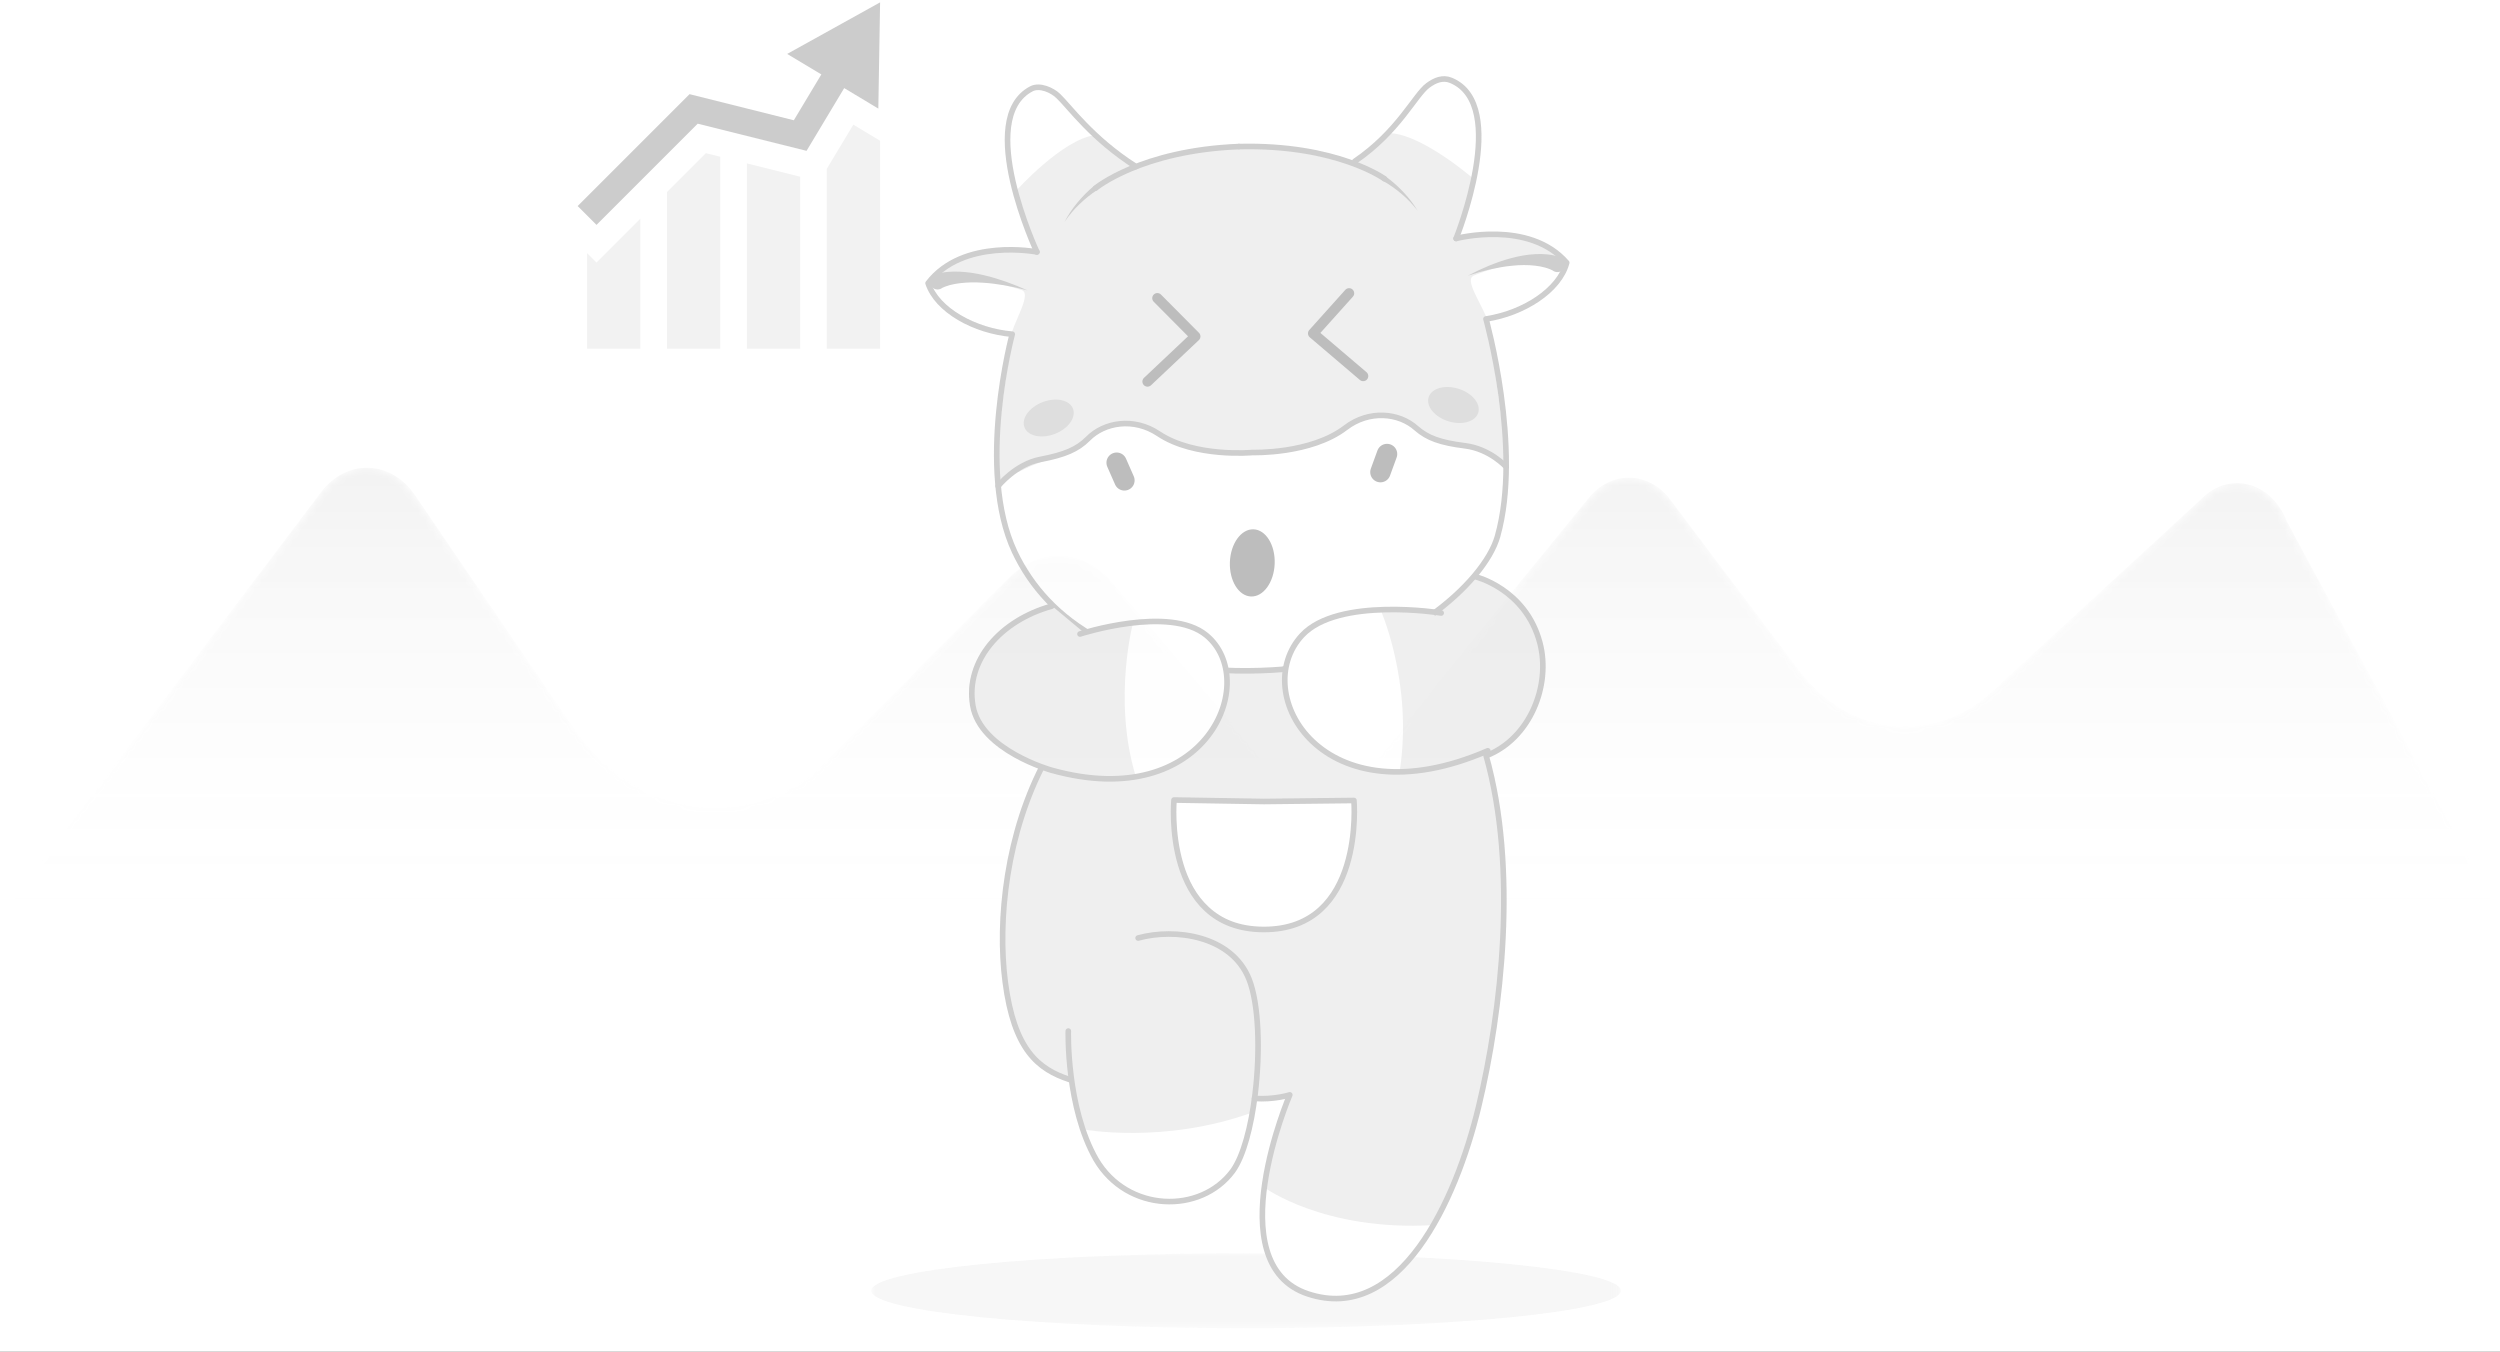 <?xml version="1.0" encoding="UTF-8"?>
<svg width="320px" height="173px" viewBox="0 0 320 173" version="1.1" xmlns="http://www.w3.org/2000/svg" xmlns:xlink="http://www.w3.org/1999/xlink">
    <title>无数据提示图</title>
    <defs>
        <rect id="path-1" x="0" y="82" width="1920" height="1000"></rect>
        <filter x="-0.5%" y="-0.9%" width="100.9%" height="101.8%" filterUnits="objectBoundingBox" id="filter-2">
            <feOffset dx="0" dy="0" in="SourceAlpha" result="shadowOffsetOuter1"></feOffset>
            <feGaussianBlur stdDeviation="3" in="shadowOffsetOuter1" result="shadowBlurOuter1"></feGaussianBlur>
            <feColorMatrix values="0 0 0 0 0   0 0 0 0 0   0 0 0 0 0  0 0 0 0.2 0" type="matrix" in="shadowBlurOuter1"></feColorMatrix>
        </filter>
        <rect id="path-3" x="184" y="140" width="1736" height="942"></rect>
        <filter x="-0.5%" y="-0.4%" width="100.9%" height="101.7%" filterUnits="objectBoundingBox" id="filter-4">
            <feOffset dx="0" dy="4" in="SourceAlpha" result="shadowOffsetOuter1"></feOffset>
            <feGaussianBlur stdDeviation="2" in="shadowOffsetOuter1" result="shadowBlurOuter1"></feGaussianBlur>
            <feColorMatrix values="0 0 0 0 0   0 0 0 0 0   0 0 0 0 0  0 0 0 0.1 0" type="matrix" in="shadowBlurOuter1"></feColorMatrix>
        </filter>
        <path d="M41.106,3.298 L0,57.681 L320,57.681 L320,57.681 L292.691,7.005 C290.808,2.134 285.646,0.612 282.096,3.882 L282.096,3.882 L255.06,28.787 C247.46,35.787 236.654,34.61 230.228,26.082 L230.228,26.082 L213.793,4.27 C211.033,0.608 206.273,0.493 203.392,4.019 L203.392,4.019 L174.179,39.79 C170.871,42.944 166.125,42.656 163.098,39.12 L163.098,39.12 L142.234,14.746 C138.679,10.592 133.081,10.34 129.275,14.16 L129.275,14.16 L104.273,39.262 C94.185,47.006 80.865,44.452 73.288,33.324 L73.288,33.324 L53.102,3.671 C51.523,1.351 49.248,0.179 46.968,0.179 L46.968,0.179 C44.826,0.179 42.681,1.213 41.106,3.298" id="path-5"></path>
        <linearGradient x1="50%" y1="100%" x2="50%" y2="0%" id="linearGradient-7">
            <stop stop-color="#FFFFFF" stop-opacity="0" offset="0%"></stop>
            <stop stop-color="#000000" stop-opacity="0.05" offset="100%"></stop>
        </linearGradient>
        <polygon id="path-8" points="0 0 95.952 0 95.952 9.595 0 9.595"></polygon>
    </defs>
    <g id="商品刊登" stroke="none" stroke-width="1" fill="none" fill-rule="evenodd">
        <g id="商品刊登_平台铺货_待发布商品——初始提示" transform="translate(-849, -348)">
            <rect fill="#FFFFFF" x="0" y="0" width="1920" height="1080"></rect>
            <g id="矩形备份-21" opacity="0.2">
                <use fill="black" fill-opacity="1" filter="url(#filter-2)" xlink:href="#path-1"></use>
                <use fill="#EBECED" fill-rule="evenodd" xlink:href="#path-1"></use>
            </g>
            <g id="矩形备份-23">
                <use fill="black" fill-opacity="1" filter="url(#filter-4)" xlink:href="#path-3"></use>
                <use fill="#FFFFFF" fill-rule="evenodd" xlink:href="#path-3"></use>
            </g>
            <g id="无数据提示图" transform="translate(849, 348)">
                <g id="暂无数据" transform="translate(0, 0.303)" fill-rule="nonzero">
                    <g id="编组-3" transform="translate(73.939, 0)">
                        <polygon id="路径" fill="#CCCCCC" points="2.414 28.483 -6.23391029e-14 26.07 14.322 11.749 27.671 15.091 31.192 9.222 26.82 6.6 38.713 -1.31240217e-14 38.487 13.598 34.117 10.974 29.298 19.005 15.368 15.528"></polygon>
                        <polygon id="路径" fill="#F2F2F2" points="11.436 44.328 18.252 44.328 18.252 19.76 16.411 19.305 11.436 24.279"></polygon>
                        <polygon id="路径" fill="#F2F2F2" points="1.207 32.098 1.207 44.328 8.025 44.328 8.025 27.69 2.414 33.302"></polygon>
                        <polygon id="路径" fill="#F2F2F2" points="31.891 21.309 31.891 44.328 38.713 44.328 38.713 17.712 35.289 15.654"></polygon>
                        <polygon id="路径" fill="#F2F2F2" points="28.484 44.328 28.484 22.318 21.663 20.614 21.663 44.329"></polygon>
                    </g>
                </g>
                <g id="编组" transform="translate(0, 10)">
                    <g transform="translate(0, 49.697)">
                        <mask id="mask-6" fill="white">
                            <use xlink:href="#path-5"></use>
                        </mask>
                        <g id="Clip-2"></g>
                        <path d="M0,57.681 L320,57.681 L292.691,7.005 C290.808,2.134 285.646,0.612 282.096,3.882 L255.06,28.787 C247.46,35.787 236.654,34.61 230.228,26.082 L213.793,4.27 C211.033,0.608 206.273,0.493 203.392,4.019 L174.179,39.79 C170.871,42.944 166.125,42.656 163.098,39.12 L142.234,14.746 C138.679,10.592 133.081,10.34 129.275,14.16 L104.273,39.262 C94.185,47.006 80.865,44.452 73.288,33.324 L53.102,3.671 C51.523,1.351 49.248,0.179 46.968,0.179 C44.826,0.179 42.681,1.213 41.106,3.298 L0,57.681 Z" id="Fill-1" fill="url(#linearGradient-7)" mask="url(#mask-6)"></path>
                    </g>
                    <g opacity="0.65" transform="translate(111.524, 0.109)">
                        <g transform="translate(0, 150.303)">
                            <mask id="mask-9" fill="white">
                                <use xlink:href="#path-8"></use>
                            </mask>
                            <g id="Clip-14"></g>
                            <path d="M95.952,4.798 C95.952,7.447 74.472,9.595 47.976,9.595 C21.479,9.595 0,7.447 0,4.798 C0,2.148 21.479,0 47.976,0 C74.472,0 95.952,2.148 95.952,4.798" id="Fill-13" fill="#F2F2F2" mask="url(#mask-9)"></path>
                        </g>
                        <g id="编组-2" transform="translate(7.273, 0)">
                            <polygon id="Fill-15" fill="#46B4DB" points="38.215 75.189 38.775 79.106 43.185 75.639"></polygon>
                            <path d="M17.422,79.418 C17.422,79.418 9.61,98.953 9.545,107.125 C9.478,115.298 9.709,124.428 18.115,128.404 C18.813,133.683 21.519,141.932 28.036,143.447 C34.552,144.96 38.143,141.155 39.512,138.188 C40.881,135.221 42.17,130.248 42.17,130.248 L46.359,130.568 C46.359,130.568 41.516,139.881 42.924,148.024 C44.333,156.168 50.682,157.27 56.421,155.003 C62.16,152.736 66.985,143.027 68.435,138.416 C69.886,133.805 73.758,118.985 73.668,105.914 C73.576,92.477 71.191,86.175 71.191,86.175 C71.191,86.175 78.147,85.948 78.697,75.282 C79.141,66.656 69.658,63.747 69.658,63.747 C69.658,63.747 66.684,68.377 63.782,68.318" id="Fill-17" fill="#E6E6E6"></path>
                            <path d="M19.797,134.439 C19.797,134.439 30.103,136.405 41.514,132.281 C39.978,139.637 38.421,143.597 31.88,143.655 C25.339,143.713 21.163,140.258 19.797,134.439" id="Fill-19" fill="#FFFFFF"></path>
                            <path d="M43.03,141.884 C43.03,141.884 50.689,147.52 64.675,146.702 C64.675,146.702 61.061,155.811 51.715,156.13 C42.368,156.449 42.491,144.981 43.03,141.884" id="Fill-21" fill="#FFFFFF"></path>
                            <path d="M17.945,121.868 C17.945,121.868 17.876,124.304 18.286,127.576 C18.696,130.849 19.586,134.958 21.501,138.304 C25.492,145.098 34.89,145.337 38.993,139.777 C40.364,137.879 41.355,134.085 41.858,129.935 C42.523,124.462 42.341,118.372 41.071,115.203 C38.839,109.634 31.593,108.658 26.884,109.956" id="Stroke-23" stroke="#B3B3B3" stroke-width="0.717" stroke-linecap="round" stroke-linejoin="round"></path>
                            <path d="M15.061,87.126 C10.01,96.429 8.852,107.715 9.872,115.574 C10.996,124.255 14.065,126.753 18.139,128.082" id="Stroke-25" stroke="#B3B3B3" stroke-width="0.717" stroke-linecap="round" stroke-linejoin="round"></path>
                            <path d="M69.942,63.675 C69.942,63.675 76.475,65.2 78.313,72.186 C79.744,77.623 77.033,84.457 71.429,86.626 C75.507,101.119 73.397,119.342 70.465,131.558 C67.558,143.668 60.301,159.407 48.599,155.504 C37.028,151.645 46.294,130.034 46.294,130.034 C46.294,130.034 44.304,130.673 41.787,130.494" id="Stroke-27" stroke="#B3B3B3" stroke-width="0.717" stroke-linecap="round" stroke-linejoin="round"></path>
                            <path d="M31.501,92.236 C31.501,92.236 30.263,107.199 42.187,108.804 C54.111,110.409 54.893,95.749 54.404,92.475 C49.559,92.464 31.501,92.236 31.501,92.236" id="Fill-29" fill="#FFFFFF"></path>
                            <path d="M42.949,108.865 C29.947,108.832 31.475,92.295 31.475,92.295 L42.99,92.484 L54.506,92.353 C54.506,92.353 55.951,108.898 42.949,108.865 Z" id="Stroke-31" stroke="#B3B3B3" stroke-width="0.717" stroke-linecap="round" stroke-linejoin="round"></path>
                            <path d="M14.157,1.063 C14.157,1.063 6.322,2.369 13.504,21.958 C13.504,21.958 1.597,21.522 0.445,25.876 C0.445,25.876 -0.861,30.446 10.892,32.405 C10.892,32.405 8.173,47.709 8.923,51.406 L25.579,44.415 L39.036,49.041 L50.595,47.349 L57.252,43.506 L74.229,50.035 C74.229,50.035 72.27,34.364 71.617,31.752 C70.964,29.793 82.997,26.771 81.412,23.917 C78.147,18.04 66.962,20.176 67.7,20.652 C67.7,20.652 74.882,-1.549 65.088,0.41 C65.088,0.41 55.946,10.205 53.987,10.858 C53.987,10.858 49.154,9.249 42.887,8.899 C37.485,8.596 30.924,9.344 26.563,11.511 C26.563,11.511 23.782,9.219 21.34,6.94 C18.089,3.908 14.878,0.703 14.157,1.063" id="Fill-33" fill="#E6E6E6"></path>
                            <path d="M14.162,1.182 C14.162,1.182 8.355,1.938 11.282,14.298 C11.282,14.298 17.19,7.71 21.36,7.194 C21.36,7.194 14.686,0.254 14.162,1.182" id="Fill-35" fill="#FFFFFF"></path>
                            <path d="M65.845,0.17 C65.845,0.17 72.923,0.411 69.85,12.81 C69.85,12.81 63.407,7.188 59.211,6.94 C59.211,6.94 64.435,-0.895 65.845,0.17" id="Fill-37" fill="#FFFFFF"></path>
                            <path d="M13.923,22.141 C13.923,22.141 5.958,5.048 13.224,1.259 C14.295,0.7 15.904,1.447 16.648,2.162 C18.15,3.604 20.974,7.63 26.603,11.216" id="Stroke-39" stroke="#B3B3B3" stroke-width="0.717" stroke-linecap="round" stroke-linejoin="round"></path>
                            <path d="M67.587,20.417 C67.587,20.417 74.506,3.322 66.936,0.181 C65.873,-0.261 64.87,0.165 63.973,0.825 C62.311,2.052 60.221,6.729 54.616,10.54" id="Stroke-41" stroke="#B3B3B3" stroke-width="0.717" stroke-linecap="round" stroke-linejoin="round"></path>
                            <path d="M66.346,46.52 C63.62,45.958 60.275,42.61 57.179,43.145 C54.083,43.68 52.002,47.032 42.606,47.847 C32.44,48.729 28.841,43.807 25.255,44.14 C21.67,44.473 19.893,47.292 17.46,48.09 C15.026,48.889 11.965,49.517 9.339,52.091 C9.339,52.091 10.154,66.921 24.103,72.743 C31.439,75.804 38.953,76.186 45.246,75.57 C45.796,75.134 50.039,74.925 53.409,73.651 C56.337,72.544 59.058,71.281 60.481,71.762 C65.088,68.318 73.576,64.4 74.253,50.003 C70.391,46.456 69.073,47.082 66.346,46.52" id="Fill-43" fill="#FFFFFF"></path>
                            <path d="M18.543,42.204 C18.974,43.327 17.934,44.771 16.221,45.429 C14.507,46.088 12.768,45.712 12.336,44.589 C11.905,43.467 12.945,42.023 14.658,41.364 C16.372,40.706 18.111,41.082 18.543,42.204" id="Fill-45" fill="#CCCCCC"></path>
                            <path d="M64.068,40.741 C63.71,41.89 64.84,43.264 66.592,43.811 C68.344,44.359 70.056,43.872 70.415,42.724 C70.773,41.575 69.643,40.201 67.891,39.654 C66.138,39.106 64.427,39.593 64.068,40.741" id="Fill-47" fill="#CCCCCC"></path>
                            <path d="M81.627,23.887 C81.627,23.887 77.282,22.102 69.768,25.199 C68.761,25.776 70.548,28.348 71.433,30.437 C71.433,30.437 78.778,29.242 81.627,23.887" id="Fill-49" fill="#FFFFFF"></path>
                            <path d="M0.134,26.505 C0.134,26.505 4.355,24.444 12.053,27.053 C13.094,27.564 11.476,30.246 10.728,32.388 C10.728,32.388 3.321,31.667 0.134,26.505" id="Fill-51" fill="#FFFFFF"></path>
                            <path d="M73.993,49.647 C73.993,49.647 71.941,47.358 68.746,46.954 C65.551,46.55 63.94,45.966 62.505,44.717 C60.276,42.708 56.446,42.332 53.436,44.636 C48.99,48.039 41.553,47.811 41.553,47.811 C41.553,47.811 34.147,48.516 29.492,45.406 C26.339,43.299 22.54,43.92 20.445,46.069 C19.094,47.407 17.524,48.093 14.361,48.701 C11.198,49.309 8.966,52.101 8.966,52.101" id="Stroke-53" stroke="#B3B3B3" stroke-width="0.717" stroke-linecap="round" stroke-linejoin="round"></path>
                            <line x1="58.742" y1="48.007" x2="57.898" y2="50.323" id="Stroke-55" stroke="#999999" stroke-width="2.612" stroke-linecap="round" stroke-linejoin="round"></line>
                            <line x1="24.134" y1="49.119" x2="25.127" y2="51.377" id="Stroke-57" stroke="#999999" stroke-width="2.612" stroke-linecap="round" stroke-linejoin="round"></line>
                            <path d="M80.042,24.58 C80.057,24.577 79.939,24.51 79.868,24.472 L79.597,24.348 C79.404,24.269 79.2,24.203 78.988,24.142 C78.562,24.027 78.113,23.941 77.652,23.892 C76.732,23.792 75.771,23.798 74.813,23.898 C73.851,23.98 72.892,24.163 71.932,24.372 L70.503,24.742 L69.086,25.178 L70.417,24.512 L71.783,23.905 C72.71,23.536 73.655,23.186 74.639,22.934 C75.62,22.664 76.636,22.484 77.688,22.424 C78.214,22.393 78.75,22.402 79.296,22.456 C79.569,22.486 79.846,22.528 80.128,22.59 C80.269,22.622 80.411,22.662 80.557,22.704 C80.714,22.759 80.825,22.786 81.056,22.904 C81.519,23.183 81.667,23.786 81.387,24.249 C81.107,24.711 80.504,24.86 80.042,24.58" id="Fill-59" fill="#B3B3B3"></path>
                            <path d="M45.526,75.555 C60.198,74.377 71.196,64.526 72.883,58.55 C76.062,47.293 71.41,30.721 71.41,30.721 C76.202,29.999 80.824,27.038 81.738,23.517 C76.912,17.965 67.587,20.417 67.587,20.417" id="Stroke-61" stroke="#B3B3B3" stroke-width="0.717" stroke-linecap="round" stroke-linejoin="round"></path>
                            <path d="M13.923,22.141 C13.923,22.141 4.46,20.293 -1.1212234e-13,26.142 C1.138,29.598 5.939,32.257 10.769,32.669 C10.769,32.669 6.099,49.954 11.085,60.535 C15.282,69.441 25.215,76.283 42.504,75.727 C43.539,75.695 44.546,75.636 45.526,75.555" id="Stroke-63" stroke="#B3B3B3" stroke-width="0.717" stroke-linecap="round" stroke-linejoin="round"></path>
                            <path d="M0.719,25.118 C0.954,25.003 1.061,24.98 1.221,24.927 C1.364,24.89 1.507,24.85 1.646,24.823 C1.925,24.764 2.197,24.728 2.468,24.698 C3.006,24.652 3.536,24.638 4.055,24.667 C5.095,24.72 6.104,24.87 7.084,25.104 C8.066,25.322 9.02,25.623 9.957,25.946 L11.345,26.473 L12.706,27.053 L11.272,26.707 L9.833,26.419 C8.868,26.259 7.905,26.124 6.943,26.074 C5.984,26.006 5.027,26.028 4.105,26.135 C3.644,26.186 3.195,26.276 2.766,26.385 C2.554,26.448 2.346,26.511 2.152,26.588 C2.054,26.624 1.967,26.669 1.878,26.708 C1.808,26.744 1.686,26.809 1.704,26.811 C1.237,27.084 0.638,26.925 0.365,26.457 C0.094,25.989 0.252,25.39 0.719,25.118" id="Fill-65" fill="#B3B3B3"></path>
                            <path d="M58.43,12.783 C58.43,12.783 52.335,8.341 39.782,8.651" id="Stroke-67" stroke="#B3B3B3" stroke-width="0.717" stroke-linecap="round" stroke-linejoin="round"></path>
                            <path d="M39.782,8.651 C27.235,9.148 21.438,13.972 21.438,13.972" id="Stroke-69" stroke="#B3B3B3" stroke-width="0.717" stroke-linecap="round" stroke-linejoin="round"></path>
                            <path d="M58.6,12.504 C59.433,13.103 60.167,13.769 60.854,14.496 C61.539,15.218 62.145,16.013 62.653,16.857 C62.054,16.074 61.373,15.362 60.628,14.732 C59.89,14.102 59.083,13.525 58.26,13.062 L58.248,13.056 C58.091,12.967 58.035,12.767 58.124,12.61 C58.212,12.452 58.412,12.396 58.569,12.485 C58.579,12.49 58.589,12.497 58.6,12.504" id="Fill-71" fill="#B3B3B3"></path>
                            <path d="M21.597,14.24 C20.805,14.755 20.037,15.382 19.341,16.059 C18.637,16.735 18.004,17.489 17.457,18.309 C17.91,17.434 18.463,16.602 19.1,15.837 C19.738,15.068 20.428,14.357 21.222,13.705 C21.362,13.591 21.569,13.611 21.683,13.751 C21.798,13.89 21.777,14.096 21.637,14.211 C21.628,14.219 21.618,14.226 21.609,14.232 L21.597,14.24 Z" id="Fill-73" fill="#B3B3B3"></path>
                            <polyline id="Stroke-75" stroke="#999999" stroke-width="1.306" stroke-linecap="round" stroke-linejoin="round" points="53.887 27.43 49.278 32.568 55.689 38.027"></polyline>
                            <polyline id="Stroke-77" stroke="#999999" stroke-width="1.306" stroke-linecap="round" stroke-linejoin="round" points="29.343 28.056 34.207 32.952 28.083 38.731"></polyline>
                            <path d="M16.116,67.665 C16.116,67.665 12.439,68.585 9.586,70.93 C4.831,74.838 1.398,81.738 14.004,87.836 C14.004,87.836 24.998,90.91 28.118,88.985 C31.238,87.06 26.947,69.404 26.947,69.404 L20.034,70.93 L16.116,67.665 Z" id="Fill-79" fill="#E6E6E6"></path>
                            <path d="M26.309,69.266 C26.309,69.266 23.562,79.275 26.564,89.213 C26.564,89.213 38.936,87.068 38.329,76.816 C37.766,67.307 26.309,69.266 26.309,69.266" id="Fill-81" fill="#FFFFFF"></path>
                            <path d="M19.445,71.041 C19.445,71.041 30.897,67.327 35.605,71.202 C42.595,76.952 35.753,94.057 15.799,88.477 C15.799,88.477 6.69,85.941 5.723,80.195 C4.758,74.45 9.263,69.312 15.814,67.482" id="Stroke-83" stroke="#B3B3B3" stroke-width="0.717" stroke-linecap="round" stroke-linejoin="round"></path>
                            <path d="M64.808,68.412 C64.808,68.412 45.787,64.276 45.695,77.831 L66.703,81.576 L64.808,68.412 Z" id="Fill-85" fill="#E6E6E6"></path>
                            <path d="M57.813,67.683 C57.813,67.683 62.156,77.273 60.35,88.69 C60.35,88.69 46.576,89.233 45.695,77.831 C44.877,67.255 57.813,67.683 57.813,67.683" id="Fill-87" fill="#FFFFFF"></path>
                            <path d="M71.64,85.992 C50.471,95.168 41.009,78.626 47.85,71.225 C52.458,66.238 65.671,68.355 65.671,68.355" id="Stroke-89" stroke="#B3B3B3" stroke-width="0.717" stroke-linecap="round" stroke-linejoin="round"></path>
                            <path d="M44.361,62.053 C44.269,64.428 42.911,66.302 41.329,66.241 C39.746,66.18 38.537,64.206 38.629,61.831 C38.721,59.457 40.079,57.581 41.662,57.644 C43.244,57.705 44.454,59.679 44.361,62.053" id="Fill-91" fill="#999999"></path>
                        </g>
                    </g>
                </g>
            </g>
        </g>
    </g>
</svg>